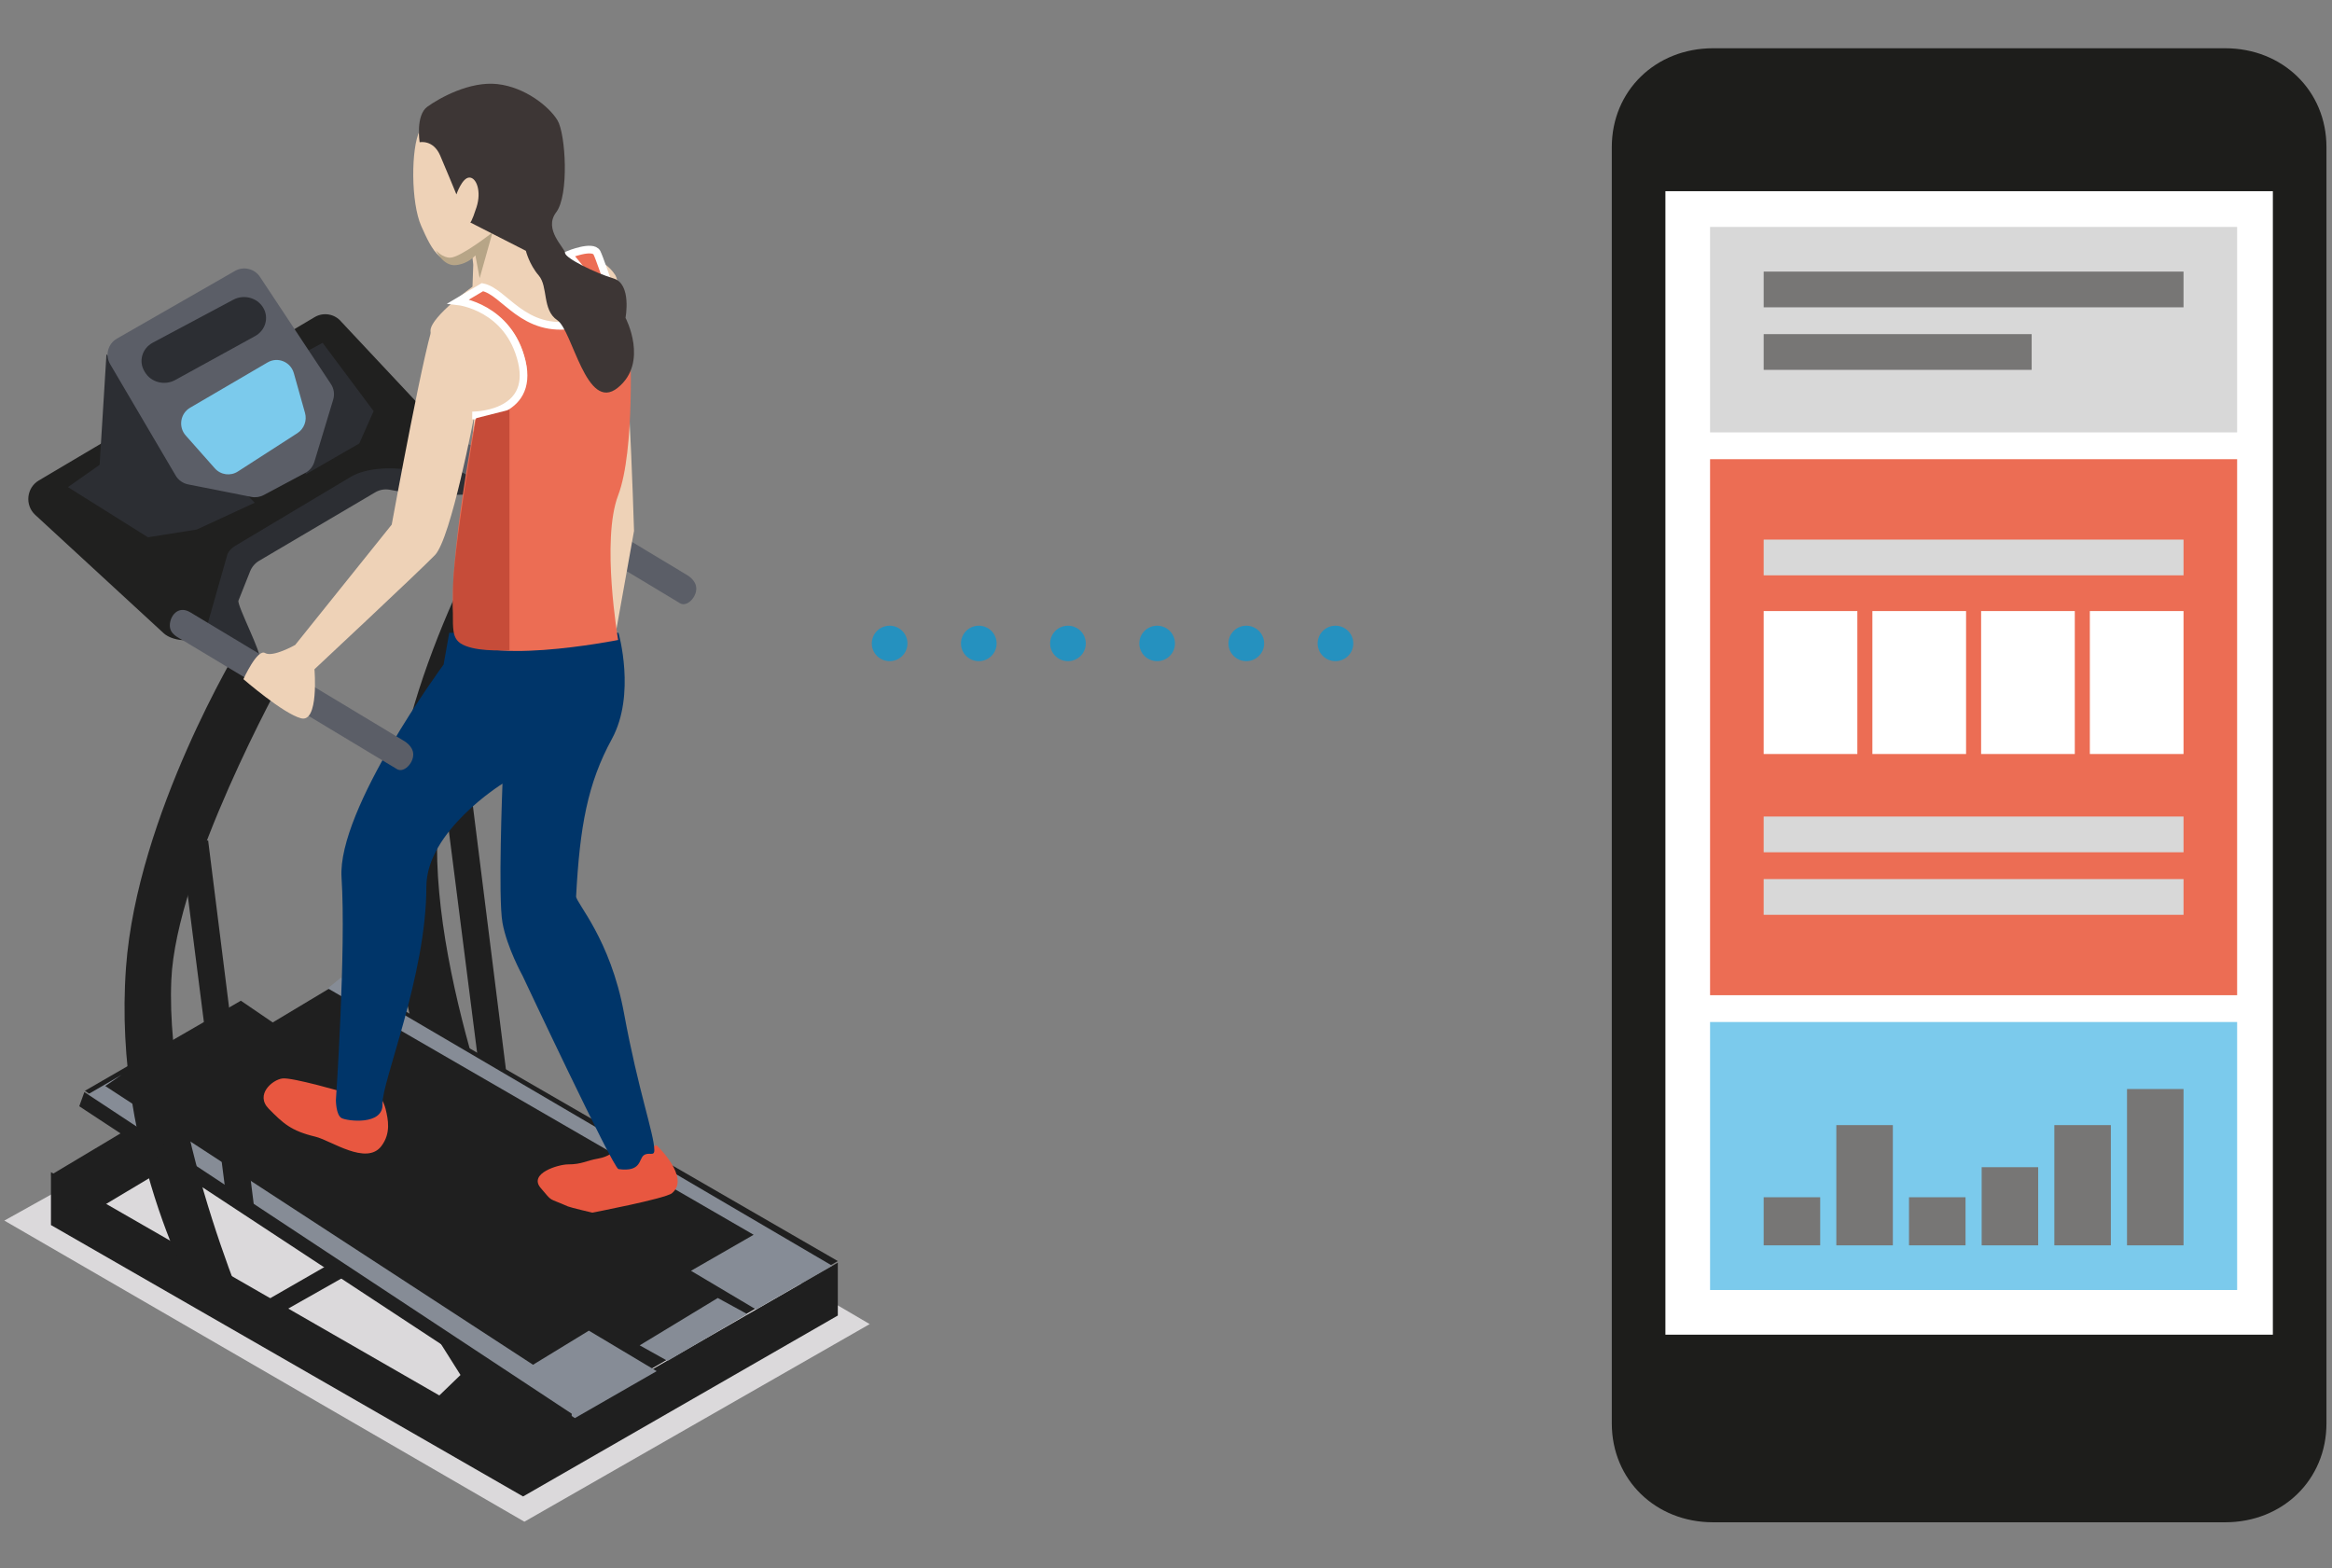 <svg xmlns="http://www.w3.org/2000/svg" width="290" height="195" viewBox="0 0 290 195">
  <rect x="0" y="0" width="290" height="195" fill="#808080" stroke="none"/>
  <g fill="none" fill-rule="evenodd" transform="translate(0 6)">
    <g transform="translate(0 4.41)">
      <polygon fill="#DBD9DB" points="108.153 154.254 44.443 116.912 .54 141.382 65.21 178.83" style="mix-blend-mode:multiply"/>
      <g transform="translate(3.52)">
        <g transform="translate(0 22.398)">
          <polyline fill="#1F1F1F" points="24.58 131.8 57.351 112.961 59.779 114.388 27.111 132.877 24.58 131.8"/>
          <polyline fill="#1F1F1F" points="59.838 103.714 56.144 100.697 50.687 57.882 54.041 57.481 59.838 103.714"/>
          <path fill="#2C2E33" d="M28.707,49.032 C29.2,48.73 25.918,42.429 26.134,41.885 L27.577,38.254 C27.799,37.696 28.197,37.229 28.707,36.928 L43.145,28.415 C43.688,28.095 44.324,27.982 44.94,28.095 L48.072,28.671 C48.733,28.793 57.48,28.787 58.044,28.415 L54.456,25.675 C56.04,24.63 53.096,23.899 51.546,22.8 L46.968,19.555 C46.125,18.957 45.02,18.91 44.132,19.434 L16.813,35.542 C15.564,36.278 15.121,37.898 15.815,39.188 L18.394,43.984 C19.117,45.33 20.791,45.792 22.081,45.003 L28.707,49.032 Z"/>
          <path fill="#1F1F1F" d="M61.619,117.229 C61.619,117.229 50.058,90.067 50.871,70.589 C51.443,56.907 64.766,32.91 64.766,32.91 L59.361,29.029 C59.361,29.029 46.614,50.016 45.236,69.022 C43.512,92.815 54.637,113.134 54.637,113.134 L61.619,117.229"/>
          <polygon fill="#1F1F1F" points="68.1 142.835 7.04 102.843 26.433 91.639 30.394 94.342 39.674 88.777 100.669 124.018"/>
          <polygon fill="#1F1F1F" points="53.747 138.185 51.114 140.728 2.816 112.961 2.816 119.538 61.528 153.291 100.669 130.789 100.669 124.213 68.051 142.965 48.481 129.837"/>
          <polyline fill="#1F1F1F" points="2.816 113.311 12.922 107.271 19.007 111.335 6.767 118.651 2.816 113.311"/>
          <polyline fill="#868C96" points="9.569 102.251 62.766 136.912 69.709 132.671 78.142 137.707 67.972 143.546 7.04 103.502 11.582 100.869"/>
          <polygon fill="#868C96" points="99.965 124.597 90.494 130.032 82.41 125.227 90.201 120.747 37.241 90.102 38.871 88.777"/>
          <polyline fill="#868C96" points="76.03 134.498 85.741 128.609 89.405 130.61 79.5 136.434 76.03 134.498"/>
          <path fill="#1F1F1F" d="M28.532,133.874 C28.532,133.874 16.971,108.561 17.784,89.083 C18.355,75.401 31.679,51.404 31.679,51.404 L26.274,47.523 C26.274,47.523 13.526,68.51 12.149,87.515 C10.425,111.309 21.549,129.78 21.549,129.78"/>
          <path fill="#20201F" d="M16.828,45.936 L0.861,31.224 C-0.453,30.013 -0.23,27.853 1.303,26.945 L35.606,6.631 C36.712,5.976 38.122,6.227 38.942,7.226 L54.637,23.975 C56.207,25.886 50.393,26.013 52.867,26.593 L48.913,25.873 C43.409,24.742 40.717,26.125 40.177,26.448 L25.73,35.072 C25.339,35.306 25.013,35.639 24.787,36.038 L22.031,45.725 C21.195,47.198 18.068,47.078 16.828,45.936"/>
          <polyline fill="#2C2E33" points="9.718 11.247 8.869 24.997 4.928 27.77 14.877 34.008 20.949 33.045 28.159 29.712 9.718 11.247"/>
          <polyline fill="#2C2E33" points="34.841 10.776 36.601 9.824 42.943 18.319 41.158 22.343 34.495 26.184 34.841 10.776"/>
          <path fill="#5B5E67" d="M27.723,28.984 L19.882,27.433 C19.228,27.303 18.661,26.902 18.325,26.331 L10.174,12.472 C9.523,11.365 9.903,9.942 11.021,9.301 L25.694,0.888 C26.762,0.275 28.127,0.596 28.805,1.62 L37.632,14.95 C38.011,15.522 38.115,16.232 37.916,16.888 L35.574,24.627 C35.396,25.215 34.989,25.708 34.445,25.999 L29.281,28.754 C28.804,29.008 28.253,29.09 27.723,28.984"/>
          <path fill="#7BCAEC" d="M19.577,21.351 L23.195,25.434 C23.924,26.256 25.135,26.424 26.056,25.831 L33.463,21.058 C34.294,20.523 34.679,19.5 34.41,18.542 L33.02,13.598 C32.623,12.184 31.015,11.527 29.757,12.262 L20.121,17.896 C18.896,18.612 18.632,20.285 19.577,21.351"/>
          <path fill="#2C2E33" d="M14.438,13.363 L14.512,13.486 C15.263,14.743 16.948,15.177 18.265,14.453 L28.199,8.991 C29.511,8.27 29.957,6.674 29.195,5.429 C28.443,4.2 26.791,3.771 25.487,4.468 L15.479,9.807 C14.154,10.513 13.688,12.108 14.438,13.363"/>
          <polyline fill="#1F1F1F" points="28.159 117.94 24.466 114.923 19.007 72.108 22.363 71.706 28.159 117.94"/>
          <polyline fill="#1F1F1F" points="67.47 144.969 6.336 104.766 6.972 103.003 67.582 143.003 67.47 144.969"/>
        </g>
        <g transform="translate(17.456)">
          <path fill="#E85740" d="M55.363 132.727C55.363 132.727 54.856 133.421 53.381 133.675 51.907 133.928 51.388 134.393 49.652 134.393 48.495 134.393 44.703 135.502 46.265 137.327 47.828 139.153 47.066 138.477 49.652 139.62 49.97 139.76 52.678 140.395 52.678 140.395 52.678 140.395 61.762 138.654 62.586 137.978 64.942 136.047 60.679 132.014 60.679 132.014L55.363 133.668M14.151 123.707C12.904 123.856 10.7 125.717 12.46 127.493 14.22 129.269 15.21 130.228 18.237 130.945 20.152 131.4 24.6 134.593 26.463 132.102 27.652 130.51 27.298 128.824 26.974 127.493 26.778 126.684 26.137 125.383 25.29 125.408L21.734 125.408C21.734 125.408 15.398 123.557 14.151 123.707z"/>
          <path fill="#003569" d="M21.497,98.724 C22.077,107.597 20.796,126.405 20.796,126.405 C20.796,126.405 20.796,128.248 21.497,128.633 C22.199,129.017 26.707,129.572 26.59,126.88 C26.474,124.188 32.046,110.912 32.046,99.87 C32.046,92.908 41.511,87.048 41.511,87.048 C41.511,87.048 40.948,101.247 41.511,104.347 C42.073,107.448 43.997,110.912 43.997,110.912 C43.997,110.912 55.267,134.882 55.938,134.977 C58.798,135.367 58.451,133.747 59.064,133.273 C59.706,132.776 60.415,133.487 60.395,132.594 C60.349,130.527 58.415,125.323 56.62,115.573 C54.922,106.342 50.625,101.835 50.666,101.064 C51.128,92.385 52.093,87.028 55.115,81.487 C58.136,75.945 55.938,68.285 55.938,68.285 L34.892,68.285 L34.187,72.235 C34.187,72.235 20.941,90.214 21.497,98.724 Z"/>
          <path fill="#5B5E67" d="M63.592 64.611L37.173 48.713C36.337 48.21 35.342 47.84 35.342 46.731 35.342 45.621 36.337 44.176 37.899 45.116L64.318 61.014C64.428 61.08 65.613 61.689 65.613 62.798 65.613 63.908 64.428 65.114 63.592 64.611M28.393 85.239L1.974 69.34C1.138 68.837.143 68.467.143 67.358.143 66.249 1.138 64.803 2.699 65.743L29.119 81.641C29.229 81.708 30.414 82.316 30.414 83.426 30.414 84.535 29.229 85.742 28.393 85.239"/>
          <path fill="#EED2B7" d="M11.986,70.801 C12.954,71.371 15.731,69.796 15.731,69.796 L27.737,54.832 C27.737,54.832 32.205,30.363 33.11,29.572 C34.015,28.781 39.265,25.347 39.265,25.347 L51.343,21.34 C51.343,21.34 54.075,21.527 55.543,23.807 C57.01,26.086 57.87,55.611 57.87,55.611 L55.543,68.612 L35.658,68.612 L38.023,41.17 C38.023,41.17 35.131,56.539 33.11,58.624 C31.09,60.71 18.129,72.819 18.129,72.819 C18.129,72.819 18.702,79.51 16.459,78.917 C14.216,78.324 9.295,74.049 9.295,74.049 C9.295,74.049 11.019,70.231 11.986,70.801 Z"/>
          <path fill="#EED2B7" d="M32.661,2.847 C32.661,2.847 32.331,3.603 31.222,5.819 C30.114,8.036 30.117,14.802 31.411,17.702 C32.703,20.602 34.094,23.669 37.485,21.095 C37.766,20.882 37.876,22.536 37.876,22.536 L37.781,25.24 C37.781,25.24 32.726,28.878 32.563,30.633 C32.417,32.213 37.201,42.878 39.43,42.676 C41.658,42.475 46.949,32.443 46.348,30.069 C45.747,27.696 47.31,24.082 47.31,24.082 L44.705,11.028 L40.58,5.793 L32.661,2.847"/>
          <path fill="#B7A587" d="M40.27,18.495 C40.27,18.495 36.322,21.594 35.022,21.634 C34.063,21.664 33.23,20.721 33.23,20.721 C33.23,20.721 34.144,22.746 35.74,22.559 C37.336,22.372 38.141,21.342 38.141,21.342 L38.673,24.185 L40.27,18.495"/>
          <path fill="#EC6D54" d="M50.861,29.825 C57.19,28.648 50.044,21.255 50.044,21.255 C50.044,21.255 53.017,20.023 53.534,21.015 C54.05,22.007 57.382,32.15 57.382,32.15 C57.382,32.15 58.032,45.588 55.895,51.187 C53.759,56.786 55.895,69.177 55.895,69.177 C55.895,69.177 37.976,72.754 35.895,68.344 C33.814,63.934 38.276,41.008 38.276,41.008 C38.276,41.008 45.926,41.08 44.341,34.385 C42.755,27.69 36.601,26.985 36.601,26.985 L39.525,25.246 C42.262,25.778 44.533,31.001 50.861,29.825 Z"/>
          <path stroke="#FFFFFF" stroke-width=".952" d="M37.748,41.256 C37.748,41.256 45.522,41.329 43.912,34.552 C42.301,27.776 36.046,27.063 36.046,27.063 L39.018,25.302 C41.799,25.841 44.107,31.128 50.538,29.937 C56.97,28.746 49.707,21.262 49.707,21.262 C49.707,21.262 52.729,20.016 53.254,21.02 C53.778,22.024 57.166,32.29 57.166,32.29"/>
          <path fill="#3D3635" d="M48.353,4.554 C47.33,2.854 44.344,0.44 40.894,0.049 C37.444,-0.342 33.671,1.783 32.175,2.856 C30.68,3.929 31.209,7.281 31.209,7.281 C31.209,7.281 32.878,6.916 33.749,8.898 C34.275,10.094 35.782,13.767 35.782,13.767 C35.782,13.767 36.489,11.693 37.381,11.67 C38.273,11.647 38.918,13.384 38.285,15.351 C37.651,17.318 37.498,17.249 37.498,17.249 L44.42,20.781 C44.42,20.781 44.826,22.464 46.019,23.847 C47.211,25.229 46.421,28.136 48.33,29.41 C50.239,30.683 51.935,40.961 55.841,37.816 C59.747,34.671 56.81,29.111 56.81,29.111 C56.81,29.111 57.607,24.901 55.323,24.217 C53.038,23.532 49.325,21.705 49.295,21.053 C49.266,20.401 46.562,18.126 48.187,15.995 C49.812,13.865 49.375,6.253 48.353,4.554"/>
          <path fill="#C64C39" d="M42.382,40.545 L38.232,41.596 C38.232,41.596 35.284,58.475 35.351,63.151 C35.417,67.828 34.925,69.132 36.932,69.919 C38.939,70.705 42.382,70.43 42.382,70.43"/>
        </g>
      </g>
    </g>
    <path fill="#2591BF" d="M110.631,76.222 C109.406,76.222 108.413,75.235 108.413,74.017 C108.413,72.8 109.406,71.813 110.631,71.813 C111.855,71.813 112.848,72.8 112.848,74.017 C112.848,75.235 111.855,76.222 110.631,76.222 Z M121.719,76.222 C120.495,76.222 119.502,75.235 119.502,74.017 C119.502,72.8 120.495,71.813 121.719,71.813 C122.944,71.813 123.937,72.8 123.937,74.017 C123.937,75.235 122.944,76.222 121.719,76.222 Z M132.808,76.222 C131.583,76.222 130.59,75.235 130.59,74.017 C130.59,72.8 131.583,71.813 132.808,71.813 C134.033,71.813 135.026,72.8 135.026,74.017 C135.026,75.235 134.033,76.222 132.808,76.222 Z M143.897,76.222 C142.672,76.222 141.679,75.235 141.679,74.017 C141.679,72.8 142.672,71.813 143.897,71.813 C145.122,71.813 146.115,72.8 146.115,74.017 C146.115,75.235 145.122,76.222 143.897,76.222 Z M154.986,76.222 C153.761,76.222 152.768,75.235 152.768,74.017 C152.768,72.8 153.761,71.813 154.986,71.813 C156.21,71.813 157.203,72.8 157.203,74.017 C157.203,75.235 156.21,76.222 154.986,76.222 Z M166.074,76.222 C164.85,76.222 163.857,75.235 163.857,74.017 C163.857,72.8 164.85,71.813 166.074,71.813 C167.299,71.813 168.292,72.8 168.292,74.017 C168.292,75.235 167.299,76.222 166.074,76.222 Z"/>
    <g transform="translate(200.438)">
      <path fill="#1D1D1B" d="M76.27,0 L12.603,0 C5.432,0 0,5.298 0,12.291 L0,171.019 C0,178.013 5.432,183.311 12.603,183.311 L76.27,183.311 C83.441,183.311 88.873,178.013 88.873,171.019 L88.873,12.291 C88.873,5.298 83.441,0 76.27,0 L76.27,0 Z"/>
      <polygon fill="#FFFFFF" points="6.666 17.776 82.208 17.776 82.208 159.98 6.666 159.98"/>
      <g transform="translate(12.22 22.22)">
        <rect width="65.544" height="25.552" fill="#D8D8D8"/>
        <rect width="52.213" height="4.444" x="6.666" y="5.555" fill="#777675"/>
        <rect width="33.328" height="4.444" x="6.666" y="13.332" fill="#777675"/>
      </g>
      <g transform="translate(12.22 51.105)">
        <rect width="65.544" height="66.658" fill="#EC6D54"/>
        <rect width="52.213" height="4.444" x="6.666" y="9.999" fill="#D8D8D8"/>
        <rect width="52.213" height="4.444" x="6.666" y="44.439" fill="#D8D8D8"/>
        <rect width="52.213" height="4.444" x="6.666" y="52.216" fill="#D8D8D8"/>
        <rect width="11.65" height="17.776" x="6.666" y="18.887" fill="#FFFFFF"/>
        <rect width="11.65" height="17.776" x="33.707" y="18.887" fill="#FFFFFF"/>
        <rect width="11.65" height="17.776" x="20.186" y="18.887" fill="#FFFFFF"/>
        <rect width="11.65" height="17.776" x="47.228" y="18.887" fill="#FFFFFF"/>
      </g>
      <g transform="translate(12.22 121.096)">
        <rect width="65.544" height="33.329" fill="#7BCAEC"/>
        <rect width="7.029" height="5.981" x="6.666" y="21.793" fill="#777675"/>
        <rect width="7.029" height="5.981" x="24.739" y="21.793" fill="#777675"/>
        <rect width="7.029" height="14.954" x="42.813" y="12.821" fill="#777675"/>
        <rect width="7.029" height="14.954" x="15.702" y="12.821" fill="#777675"/>
        <rect width="7.029" height="9.72" x="33.776" y="18.055" fill="#777675"/>
        <rect width="7.029" height="19.44" x="51.85" y="8.335" fill="#777675"/>
      </g>
    </g>
  </g>
</svg>
